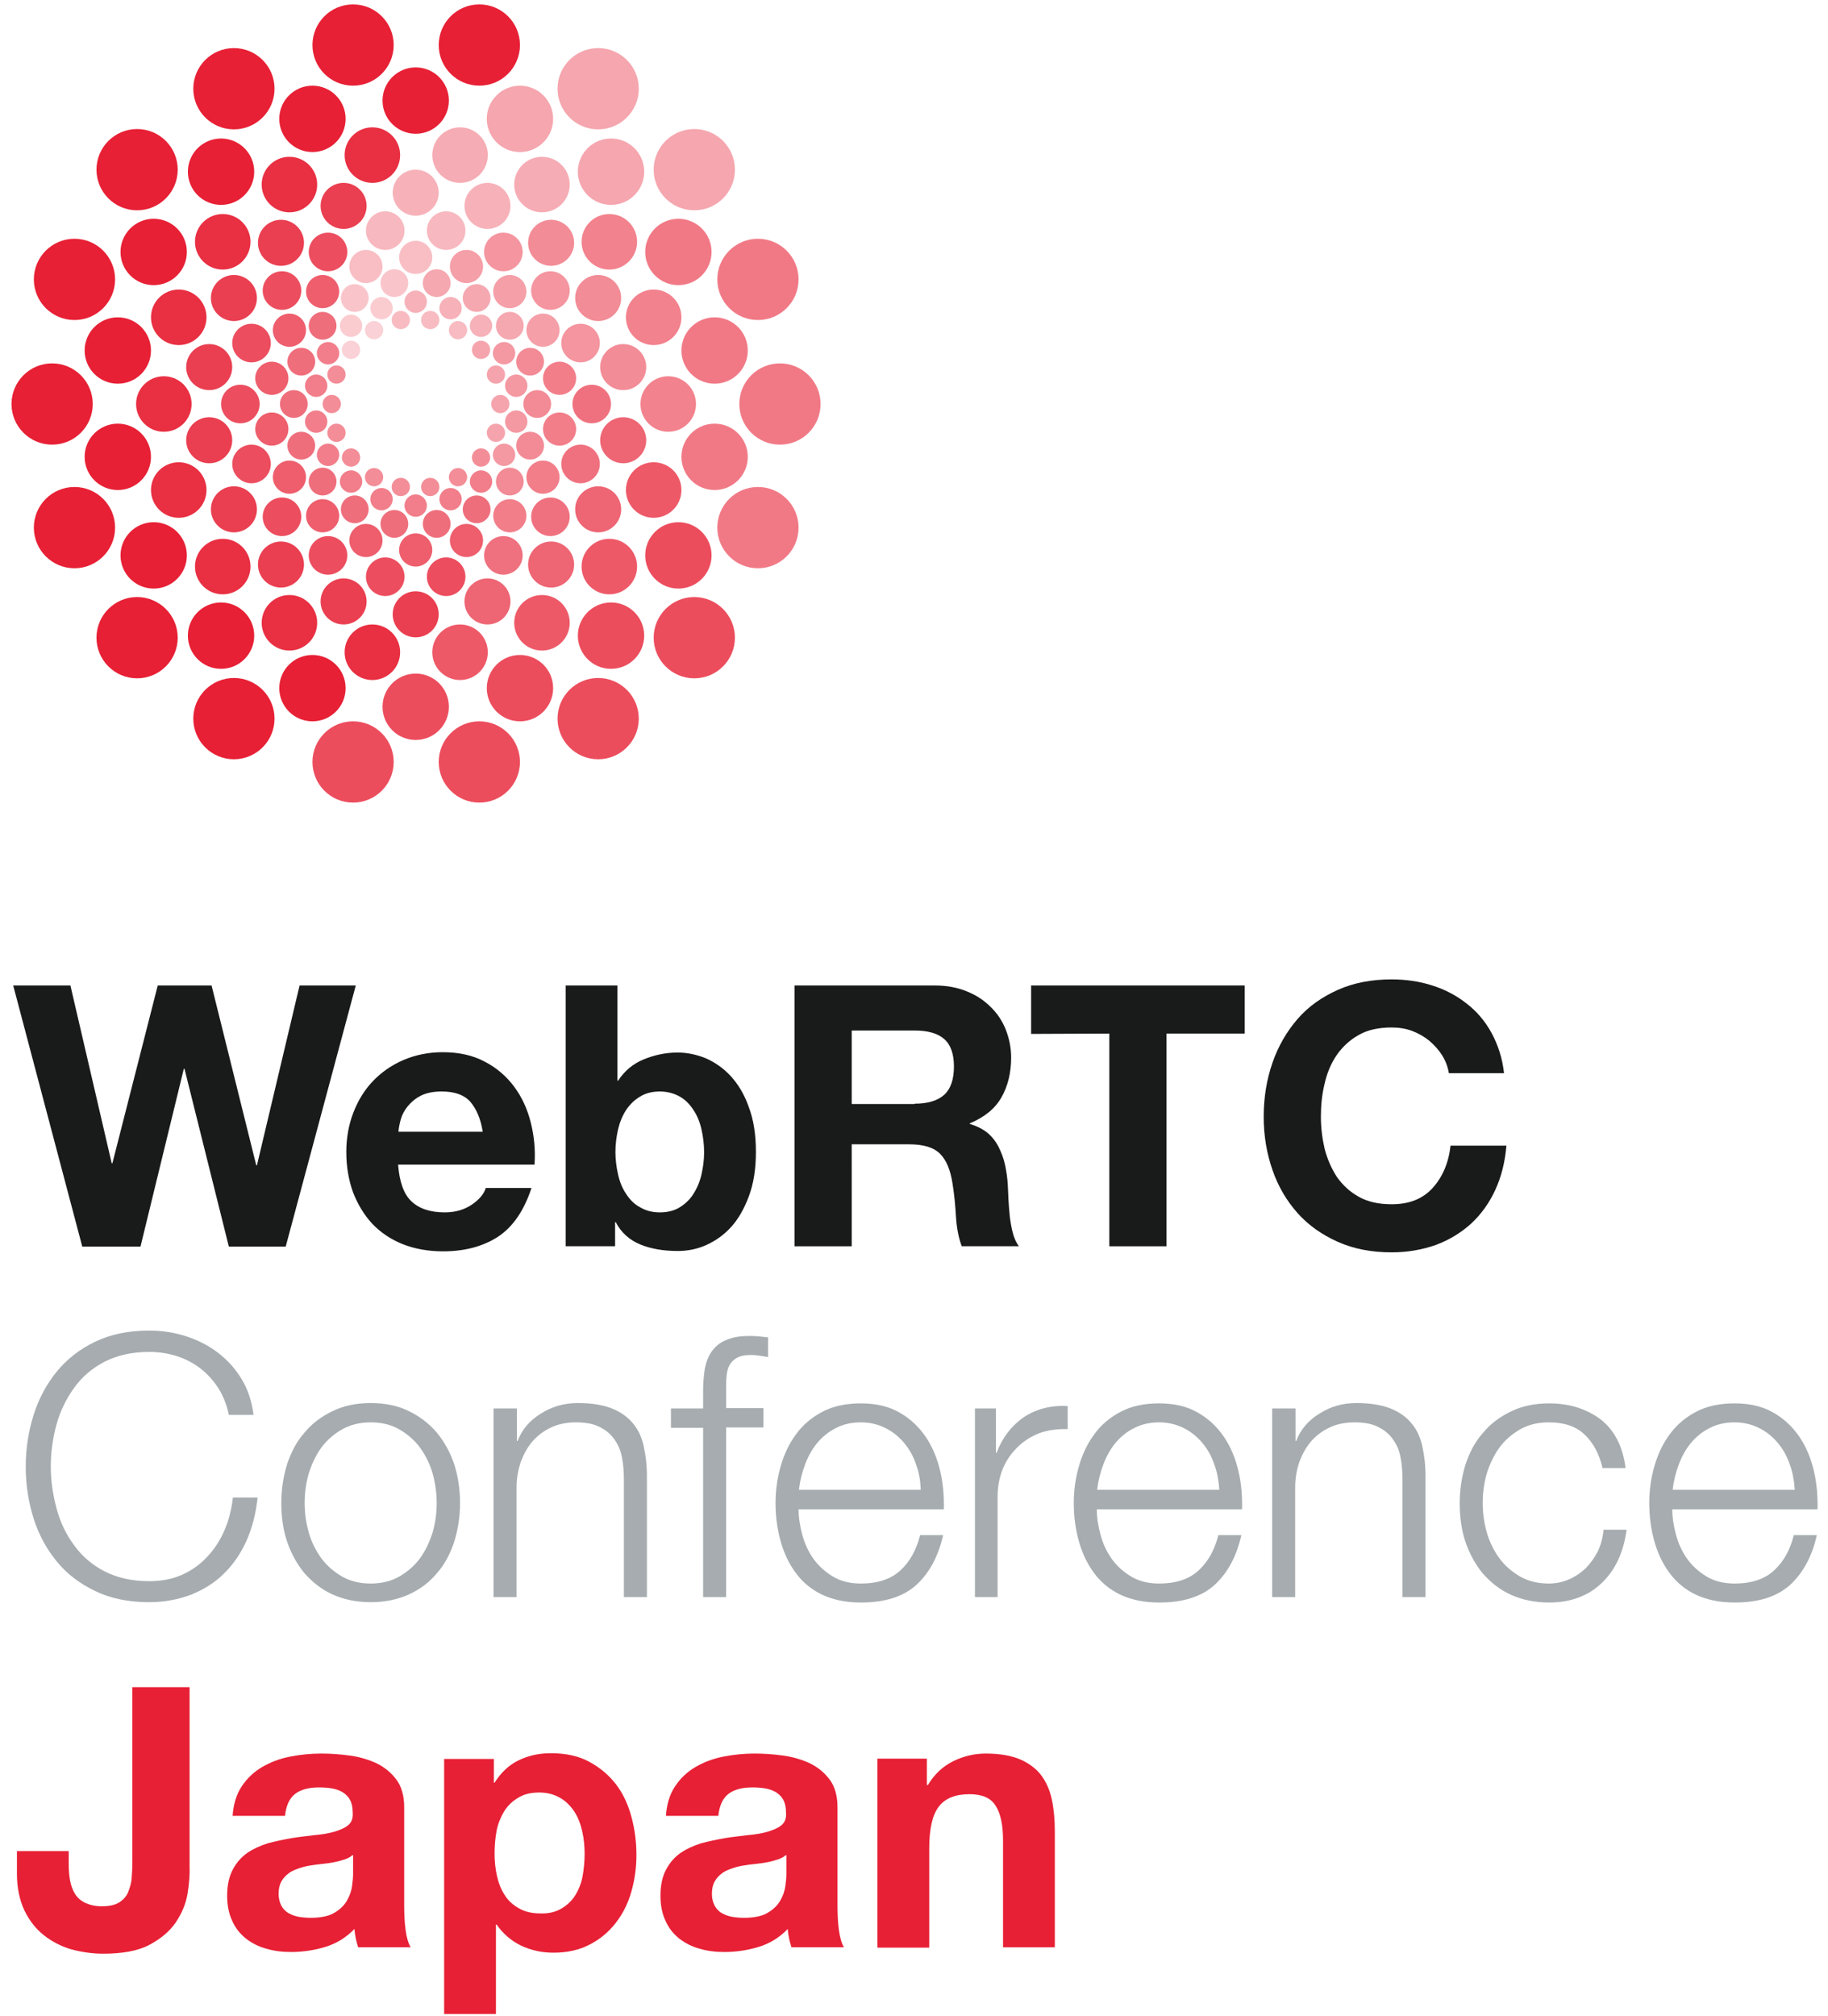 <?xml version="1.0" encoding="utf-8"?>
<!-- Generator: Adobe Illustrator 18.1.1, SVG Export Plug-In . SVG Version: 6.00 Build 0)  -->
<!DOCTYPE svg PUBLIC "-//W3C//DTD SVG 1.1//EN" "http://www.w3.org/Graphics/SVG/1.1/DTD/svg11.dtd">
<svg version="1.1" id="レイヤー_1" xmlns="http://www.w3.org/2000/svg" xmlns:xlink="http://www.w3.org/1999/xlink" x="0px"
	 y="0px" viewBox="152 0 540 595.3" style="enable-background:new 152 0 540 595.3;" xml:space="preserve">
<g>
	<g>
		<g style="opacity:0.51;">
			<circle style="fill:#E72035;" cx="251.4" cy="110.6" r="2.7"/>
			<circle style="fill:#E72035;" cx="250" cy="119.3" r="2.7"/>
			<circle style="fill:#E72035;" cx="251.4" cy="127.8" r="2.7"/>
			<circle style="fill:#E72035;" cx="255.7" cy="135.1" r="2.7"/>
			<circle style="fill:#E72035;" cx="262.5" cy="140.9" r="2.7"/>
			<circle style="fill:#E72035;" cx="270.4" cy="143.8" r="2.7"/>
			<circle style="fill:#E72035;" cx="279.1" cy="143.8" r="2.7"/>
			<circle style="fill:#E72035;" cx="287.3" cy="140.9" r="2.7"/>
			<circle style="fill:#E72035;" cx="294.1" cy="135.1" r="2.7"/>
		</g>
		<g style="opacity:0.58;">
			<circle style="fill:#E72035;" cx="248.9" cy="104.3" r="3.3"/>
			<circle style="fill:#E72035;" cx="245.4" cy="113.9" r="3.3"/>
			<circle style="fill:#E72035;" cx="245.4" cy="124.5" r="3.3"/>
			<circle style="fill:#E72035;" cx="248.9" cy="134.3" r="3.3"/>
			<circle style="fill:#E72035;" cx="255.7" cy="142.2" r="3.3"/>
			<circle style="fill:#E72035;" cx="264.7" cy="147.4" r="3.3"/>
			<circle style="fill:#E72035;" cx="274.8" cy="149.3" r="3.3"/>
			<circle style="fill:#E72035;" cx="285.1" cy="147.4" r="3.3"/>
			<circle style="fill:#E72035;" cx="294.1" cy="142.2" r="3.3"/>
		</g>
		<g style="opacity:0.65;">
			<circle style="fill:#E72035;" cx="247.3" cy="96.2" r="4.1"/>
			<circle style="fill:#E72035;" cx="241" cy="106.8" r="4.1"/>
			<circle style="fill:#E72035;" cx="238.8" cy="119.3" r="4.1"/>
			<circle style="fill:#E72035;" cx="241" cy="131.6" r="4.1"/>
			<circle style="fill:#E72035;" cx="247.3" cy="142.2" r="4.1"/>
			<circle style="fill:#E72035;" cx="256.8" cy="150.4" r="4.1"/>
			<circle style="fill:#E72035;" cx="268.5" cy="154.7" r="4.1"/>
			<circle style="fill:#E72035;" cx="281" cy="154.7" r="4.1"/>
			<circle style="fill:#E72035;" cx="292.8" cy="150.4" r="4.1"/>
		</g>
		<g style="opacity:0.72;">
			<circle style="fill:#E72035;" cx="247.3" cy="86.1" r="4.9"/>
			<circle style="fill:#E72035;" cx="237.5" cy="97.5" r="4.9"/>
			<circle style="fill:#E72035;" cx="232.3" cy="111.7" r="4.9"/>
			<circle style="fill:#E72035;" cx="232.3" cy="126.7" r="4.9"/>
			<circle style="fill:#E72035;" cx="237.5" cy="140.9" r="4.9"/>
			<circle style="fill:#E72035;" cx="247.3" cy="152.3" r="4.9"/>
			<circle style="fill:#E72035;" cx="260.1" cy="159.6" r="4.9"/>
			<circle style="fill:#E72035;" cx="274.8" cy="162.4" r="4.9"/>
			<circle style="fill:#E72035;" cx="289.8" cy="159.6" r="4.9"/>
		</g>
		<g style="opacity:0.79;">
			<circle style="fill:#E72035;" cx="248.9" cy="74.4" r="5.7"/>
			<circle style="fill:#E72035;" cx="235.3" cy="85.8" r="5.7"/>
			<circle style="fill:#E72035;" cx="226.3" cy="101.3" r="5.7"/>
			<circle style="fill:#E72035;" cx="223" cy="119.3" r="5.7"/>
			<circle style="fill:#E72035;" cx="226.3" cy="137" r="5.7"/>
			<circle style="fill:#E72035;" cx="235.3" cy="152.6" r="5.7"/>
			<circle style="fill:#E72035;" cx="248.9" cy="164" r="5.7"/>
			<circle style="fill:#E72035;" cx="265.8" cy="170.3" r="5.7"/>
			<circle style="fill:#E72035;" cx="283.8" cy="170.3" r="5.7"/>
		</g>
		<g style="opacity:0.86;">
			<circle style="fill:#E72035;" cx="253.5" cy="60.8" r="6.8"/>
			<circle style="fill:#E72035;" cx="235" cy="71.7" r="6.8"/>
			<circle style="fill:#E72035;" cx="221.1" cy="88" r="6.8"/>
			<circle style="fill:#E72035;" cx="213.8" cy="108.4" r="6.8"/>
			<circle style="fill:#E72035;" cx="213.8" cy="130" r="6.8"/>
			<circle style="fill:#E72035;" cx="221.1" cy="150.4" r="6.8"/>
			<circle style="fill:#E72035;" cx="235" cy="166.7" r="6.8"/>
			<circle style="fill:#E72035;" cx="253.5" cy="177.6" r="6.8"/>
			<circle style="fill:#E72035;" cx="274.8" cy="181.4" r="6.8"/>
		</g>
		<g style="opacity:0.93;">
			<circle style="fill:#E72035;" cx="262" cy="45.8" r="8.2"/>
			<circle style="fill:#E72035;" cx="237.5" cy="54.5" r="8.2"/>
			<circle style="fill:#E72035;" cx="217.8" cy="71.4" r="8.2"/>
			<circle style="fill:#E72035;" cx="204.8" cy="93.7" r="8.2"/>
			<circle style="fill:#E72035;" cx="200.4" cy="119.3" r="8.2"/>
			<circle style="fill:#E72035;" cx="204.8" cy="144.7" r="8.2"/>
			<circle style="fill:#E72035;" cx="217.8" cy="167.3" r="8.2"/>
			<circle style="fill:#E72035;" cx="237.5" cy="183.9" r="8.2"/>
			<circle style="fill:#E72035;" cx="262" cy="192.6" r="8.2"/>
		</g>
		<g>
			<circle style="fill:#E72035;" cx="244.3" cy="35.1" r="9.8"/>
			<circle style="fill:#E72035;" cx="217.3" cy="50.7" r="9.8"/>
			<circle style="fill:#E72035;" cx="197.4" cy="74.4" r="9.8"/>
			<circle style="fill:#E72035;" cx="186.8" cy="103.5" r="9.8"/>
			<circle style="fill:#E72035;" cx="186.8" cy="134.9" r="9.8"/>
			<circle style="fill:#E72035;" cx="197.4" cy="164" r="9.8"/>
			<circle style="fill:#E72035;" cx="217.3" cy="187.7" r="9.8"/>
			<circle style="fill:#E72035;" cx="244.3" cy="203.2" r="9.8"/>
			<circle style="fill:#E72035;" cx="274.8" cy="29.7" r="9.8"/>
		</g>
		<g>
			<circle style="fill:#E72035;" cx="256.3" cy="13.3" r="12"/>
			<circle style="fill:#E72035;" cx="221.1" cy="26.2" r="12"/>
			<circle style="fill:#E72035;" cx="192.5" cy="50.1" r="12"/>
			<circle style="fill:#E72035;" cx="174" cy="82.5" r="12"/>
			<circle style="fill:#E72035;" cx="167.4" cy="119.3" r="12"/>
			<circle style="fill:#E72035;" cx="174" cy="155.8" r="12"/>
			<circle style="fill:#E72035;" cx="192.5" cy="188.3" r="12"/>
			<circle style="fill:#E72035;" cx="221.1" cy="212.2" r="12"/>
			<circle style="fill:#E72035;" cx="293.6" cy="13.3" r="12"/>
		</g>
	</g>
	<g style="opacity:0.6;">
		<g style="opacity:0.51;">
			<circle style="fill:#E72035;" cx="270.4" cy="94.5" r="2.7"/>
			<circle style="fill:#E72035;" cx="287.3" cy="97.5" r="2.7"/>
			<circle style="fill:#E72035;" cx="279.1" cy="94.5" r="2.7"/>
		</g>
		<g style="opacity:0.58;">
			<circle style="fill:#E72035;" cx="294.1" cy="96.2" r="3.3"/>
			<circle style="fill:#E72035;" cx="285.1" cy="91" r="3.3"/>
			<circle style="fill:#E72035;" cx="274.8" cy="89.1" r="3.3"/>
		</g>
		<g style="opacity:0.65;">
			<circle style="fill:#E72035;" cx="302.6" cy="96.2" r="4.1"/>
			<circle style="fill:#E72035;" cx="292.8" cy="88" r="4.1"/>
			<circle style="fill:#E72035;" cx="281" cy="83.6" r="4.1"/>
		</g>
		<g style="opacity:0.72;">
			<circle style="fill:#E72035;" cx="312.4" cy="97.5" r="4.9"/>
			<circle style="fill:#E72035;" cx="302.6" cy="86.1" r="4.9"/>
			<circle style="fill:#E72035;" cx="289.8" cy="78.7" r="4.9"/>
		</g>
		<g style="opacity:0.79;">
			<circle style="fill:#E72035;" cx="323.5" cy="101.3" r="5.7"/>
			<circle style="fill:#E72035;" cx="314.6" cy="85.8" r="5.7"/>
			<circle style="fill:#E72035;" cx="300.7" cy="74.4" r="5.7"/>
		</g>
		<g style="opacity:0.86;">
			<circle style="fill:#E72035;" cx="336.1" cy="108.4" r="6.8"/>
			<circle style="fill:#E72035;" cx="328.7" cy="88" r="6.8"/>
			<circle style="fill:#E72035;" cx="314.8" cy="71.7" r="6.8"/>
		</g>
		<g style="opacity:0.93;">
			<circle style="fill:#E72035;" cx="349.4" cy="119.3" r="8.2"/>
			<circle style="fill:#E72035;" cx="345.1" cy="93.7" r="8.2"/>
			<circle style="fill:#E72035;" cx="332" cy="71.4" r="8.2"/>
		</g>
		<g>
			<circle style="fill:#E72035;" cx="363.1" cy="134.9" r="9.8"/>
			<circle style="fill:#E72035;" cx="363.1" cy="103.5" r="9.8"/>
			<circle style="fill:#E72035;" cx="352.4" cy="74.4" r="9.8"/>
		</g>
		<g>
			<circle style="fill:#E72035;" cx="375.9" cy="155.8" r="12"/>
			<circle style="fill:#E72035;" cx="382.4" cy="119.3" r="12"/>
			<circle style="fill:#E72035;" cx="375.9" cy="82.5" r="12"/>
		</g>
	</g>
	<g style="opacity:0.4;">
		<g style="opacity:0.51;">
			<circle style="fill:#E72035;" cx="262.5" cy="97.5" r="2.7"/>
			<circle style="fill:#E72035;" cx="255.7" cy="103.3" r="2.7"/>
		</g>
		<g style="opacity:0.58;">
			<circle style="fill:#E72035;" cx="264.7" cy="91" r="3.3"/>
			<circle style="fill:#E72035;" cx="255.7" cy="96.2" r="3.3"/>
		</g>
		<g style="opacity:0.65;">
			<circle style="fill:#E72035;" cx="268.5" cy="83.6" r="4.1"/>
			<circle style="fill:#E72035;" cx="256.8" cy="88" r="4.1"/>
		</g>
		<g style="opacity:0.72;">
			<circle style="fill:#E72035;" cx="260.1" cy="78.7" r="4.9"/>
			<circle style="fill:#E72035;" cx="274.8" cy="76" r="4.9"/>
		</g>
		<g style="opacity:0.79;">
			<circle style="fill:#E72035;" cx="265.8" cy="68.1" r="5.7"/>
			<circle style="fill:#E72035;" cx="283.8" cy="68.1" r="5.7"/>
		</g>
		<g style="opacity:0.86;">
			<circle style="fill:#E72035;" cx="296" cy="60.8" r="6.8"/>
			<circle style="fill:#E72035;" cx="274.8" cy="56.9" r="6.8"/>
		</g>
		<g style="opacity:0.93;">
			<circle style="fill:#E72035;" cx="312.1" cy="54.5" r="8.2"/>
			<circle style="fill:#E72035;" cx="287.9" cy="45.8" r="8.2"/>
		</g>
		<g>
			<circle style="fill:#E72035;" cx="332.5" cy="50.7" r="9.8"/>
			<circle style="fill:#E72035;" cx="305.6" cy="35.1" r="9.8"/>
		</g>
		<g>
			<circle style="fill:#E72035;" cx="357.1" cy="50.1" r="12"/>
			<circle style="fill:#E72035;" cx="328.7" cy="26.2" r="12"/>
		</g>
	</g>
	<g style="opacity:0.8;">
		<g style="opacity:0.51;">
			<circle style="fill:#E72035;" cx="298.5" cy="127.8" r="2.7"/>
			<circle style="fill:#E72035;" cx="299.8" cy="119.3" r="2.7"/>
			<circle style="fill:#E72035;" cx="298.5" cy="110.6" r="2.7"/>
			<circle style="fill:#E72035;" cx="294.1" cy="103.3" r="2.7"/>
		</g>
		<g style="opacity:0.58;">
			<circle style="fill:#E72035;" cx="300.9" cy="134.3" r="3.3"/>
			<circle style="fill:#E72035;" cx="304.5" cy="124.5" r="3.3"/>
			<circle style="fill:#E72035;" cx="304.5" cy="113.9" r="3.3"/>
			<circle style="fill:#E72035;" cx="300.9" cy="104.3" r="3.3"/>
		</g>
		<g style="opacity:0.65;">
			<circle style="fill:#E72035;" cx="302.6" cy="142.2" r="4.1"/>
			<circle style="fill:#E72035;" cx="308.6" cy="131.6" r="4.1"/>
			<circle style="fill:#E72035;" cx="310.7" cy="119.3" r="4.1"/>
			<circle style="fill:#E72035;" cx="308.6" cy="106.8" r="4.1"/>
		</g>
		<g style="opacity:0.72;">
			<circle style="fill:#E72035;" cx="302.6" cy="152.3" r="4.9"/>
			<circle style="fill:#E72035;" cx="312.4" cy="140.9" r="4.9"/>
			<circle style="fill:#E72035;" cx="317.3" cy="126.7" r="4.9"/>
			<circle style="fill:#E72035;" cx="317.3" cy="111.7" r="4.9"/>
		</g>
		<g style="opacity:0.79;">
			<circle style="fill:#E72035;" cx="300.7" cy="164" r="5.7"/>
			<circle style="fill:#E72035;" cx="314.6" cy="152.6" r="5.7"/>
			<circle style="fill:#E72035;" cx="323.5" cy="137" r="5.7"/>
			<circle style="fill:#E72035;" cx="326.8" cy="119.3" r="5.7"/>
		</g>
		<g style="opacity:0.86;">
			<circle style="fill:#E72035;" cx="296" cy="177.6" r="6.8"/>
			<circle style="fill:#E72035;" cx="314.8" cy="166.7" r="6.8"/>
			<circle style="fill:#E72035;" cx="328.7" cy="150.4" r="6.8"/>
			<circle style="fill:#E72035;" cx="336.1" cy="130" r="6.8"/>
		</g>
		<g style="opacity:0.93;">
			<circle style="fill:#E72035;" cx="287.9" cy="192.6" r="8.2"/>
			<circle style="fill:#E72035;" cx="312.1" cy="183.9" r="8.2"/>
			<circle style="fill:#E72035;" cx="332" cy="167.3" r="8.2"/>
			<circle style="fill:#E72035;" cx="345.1" cy="144.7" r="8.2"/>
		</g>
		<g>
			<circle style="fill:#E72035;" cx="274.8" cy="208.7" r="9.8"/>
			<circle style="fill:#E72035;" cx="305.6" cy="203.2" r="9.8"/>
			<circle style="fill:#E72035;" cx="332.5" cy="187.7" r="9.8"/>
			<circle style="fill:#E72035;" cx="352.4" cy="164" r="9.8"/>
		</g>
		<g>
			<circle style="fill:#E72035;" cx="256.3" cy="225" r="12"/>
			<circle style="fill:#E72035;" cx="293.6" cy="225" r="12"/>
			<circle style="fill:#E72035;" cx="328.7" cy="212.2" r="12"/>
			<circle style="fill:#E72035;" cx="357.1" cy="188.3" r="12"/>
		</g>
	</g>
</g>
<g style="enable-background:new    ;">
	<path style="fill:#191A1A;" d="M219.6,368.1l-13.1-52.5h-0.2l-12.8,52.5h-17.2L155.9,291h16.9l12.2,52.5h0.2l13.4-52.5h15.9
		l13.2,53.1h0.2l12.6-53.1h16.6l-20.7,77.1H219.6z"/>
	<path style="fill:#191A1A;" d="M273.5,354.7c2.3,2.2,5.6,3.3,9.9,3.3c3.1,0,5.8-0.8,8-2.3c2.2-1.5,3.6-3.2,4.1-4.9H309
		c-2.2,6.7-5.5,11.5-9.9,14.4c-4.5,2.9-9.9,4.3-16.2,4.3c-4.4,0-8.3-0.7-11.9-2.1c-3.5-1.4-6.5-3.4-9-6c-2.4-2.6-4.3-5.7-5.7-9.3
		c-1.3-3.6-2-7.6-2-11.9c0-4.2,0.7-8.1,2.1-11.7c1.4-3.6,3.3-6.7,5.8-9.3c2.5-2.6,5.5-4.7,9-6.2c3.5-1.5,7.4-2.3,11.6-2.3
		c4.7,0,8.9,0.9,12.4,2.8c3.5,1.8,6.4,4.3,8.7,7.4c2.3,3.1,3.9,6.6,4.9,10.6c1,4,1.4,8.1,1.1,12.4h-40.3
		C270,348.9,271.2,352.5,273.5,354.7z M290.9,325.3c-1.8-2-4.6-3-8.4-3c-2.4,0-4.5,0.4-6.1,1.2c-1.6,0.8-2.9,1.9-3.9,3.1
		c-1,1.2-1.7,2.5-2.1,3.9c-0.4,1.4-0.6,2.6-0.7,3.7h24.9C294,330.3,292.7,327.4,290.9,325.3z"/>
	<path style="fill:#191A1A;" d="M334.4,291v28.1h0.2c1.9-2.9,4.4-5,7.6-6.3c3.2-1.3,6.5-2,10-2c2.8,0,5.6,0.6,8.3,1.7
		c2.7,1.2,5.2,2.9,7.4,5.3c2.2,2.4,4,5.4,5.3,9.1c1.4,3.7,2.1,8.1,2.1,13.2c0,5.1-0.7,9.5-2.1,13.2c-1.4,3.7-3.1,6.7-5.3,9.1
		c-2.2,2.4-4.7,4.1-7.4,5.3c-2.7,1.2-5.5,1.7-8.3,1.7c-4.1,0-7.8-0.6-11-1.9c-3.2-1.3-5.7-3.5-7.3-6.6h-0.2v7.1h-14.6v-77H334.4z
		 M359.2,333.4c-0.5-2.2-1.3-4.1-2.4-5.7c-1.1-1.7-2.4-3-4-3.9s-3.6-1.5-5.9-1.5c-2.2,0-4.2,0.5-5.8,1.5c-1.7,1-3,2.3-4.1,3.9
		c-1.1,1.7-1.9,3.6-2.4,5.7c-0.5,2.2-0.8,4.4-0.8,6.8c0,2.3,0.3,4.5,0.8,6.7c0.5,2.2,1.3,4.1,2.4,5.7c1.1,1.7,2.4,3,4.1,3.9
		c1.7,1,3.6,1.5,5.8,1.5c2.3,0,4.3-0.5,5.9-1.5s3-2.3,4-3.9c1.1-1.7,1.9-3.6,2.4-5.7c0.5-2.2,0.8-4.4,0.8-6.7
		S359.7,335.6,359.2,333.4z"/>
	<path style="fill:#191A1A;" d="M428.2,291c3.5,0,6.6,0.6,9.3,1.7c2.8,1.1,5.1,2.6,7.1,4.6c2,1.9,3.5,4.2,4.5,6.7
		c1,2.6,1.6,5.3,1.6,8.3c0,4.5-1,8.5-2.9,11.8c-1.9,3.3-5,5.8-9.3,7.6v0.2c2.1,0.6,3.8,1.5,5.2,2.6c1.4,1.2,2.5,2.6,3.3,4.2
		c0.8,1.6,1.5,3.4,1.9,5.3c0.4,1.9,0.7,3.9,0.8,5.8c0.1,1.2,0.1,2.7,0.2,4.3c0.1,1.7,0.2,3.3,0.4,5.1c0.2,1.7,0.5,3.4,0.9,4.9
		c0.4,1.5,1,2.9,1.8,3.9h-16.9c-0.9-2.4-1.5-5.4-1.7-8.7c-0.2-3.4-0.5-6.6-1-9.7c-0.6-4-1.8-7-3.7-8.9c-1.9-1.9-4.9-2.8-9.2-2.8
		h-16.9V368h-16.9v-77H428.2z M422.2,325.9c3.9,0,6.8-0.9,8.7-2.6c1.9-1.7,2.9-4.5,2.9-8.4c0-3.7-1-6.5-2.9-8.1
		c-1.9-1.7-4.9-2.5-8.7-2.5h-18.6V326h18.6V325.9z"/>
	<path style="fill:#191A1A;" d="M456.6,305.3V291h63.1v14.2h-23.1V368h-16.9v-62.8L456.6,305.3L456.6,305.3z"/>
	<path style="fill:#191A1A;" d="M578,311.6c-1-1.6-2.3-3-3.8-4.3c-1.5-1.2-3.2-2.2-5.1-2.9c-1.9-0.7-3.9-1-6-1
		c-3.8,0-7.1,0.7-9.7,2.2c-2.7,1.5-4.8,3.5-6.5,5.9c-1.7,2.5-2.9,5.3-3.6,8.5c-0.8,3.2-1.1,6.4-1.1,9.8c0,3.2,0.4,6.4,1.1,9.4
		c0.8,3.1,2,5.8,3.6,8.3c1.7,2.4,3.8,4.4,6.5,5.9c2.7,1.5,5.9,2.2,9.7,2.2c5.2,0,9.2-1.6,12.1-4.8c2.9-3.2,4.7-7.3,5.3-12.5H597
		c-0.4,4.8-1.5,9.2-3.3,13.1c-1.8,3.9-4.2,7.2-7.1,9.9c-3,2.7-6.4,4.8-10.4,6.3c-4,1.4-8.3,2.2-13.1,2.2c-5.9,0-11.2-1-15.9-3.1
		c-4.7-2.1-8.7-4.9-11.9-8.5s-5.7-7.8-7.4-12.7s-2.6-10.1-2.6-15.7c0-5.8,0.9-11.1,2.6-16c1.7-4.9,4.2-9.2,7.4-12.9
		s7.2-6.5,11.9-8.6c4.7-2.1,10-3.1,15.9-3.1c4.2,0,8.3,0.6,12,1.8c3.8,1.2,7.2,3,10.1,5.3c3,2.3,5.5,5.2,7.4,8.7s3.2,7.4,3.7,11.9
		H580C579.7,315,579,313.2,578,311.6z"/>
</g>
<g style="enable-background:new    ;">
	<path style="fill:#A6ACAF;" d="M216.5,409.9c-1.5-2.3-3.3-4.3-5.4-5.9c-2.1-1.6-4.5-2.8-7-3.6c-2.6-0.8-5.2-1.2-8-1.2
		c-5.1,0-9.5,1-13.2,2.9c-3.7,1.9-6.7,4.5-9,7.7c-2.3,3.2-4.1,6.8-5.2,10.8c-1.1,4-1.7,8.2-1.7,12.4s0.6,8.3,1.7,12.4
		c1.1,4.1,2.8,7.7,5.2,10.9c2.3,3.2,5.3,5.8,9,7.7c3.7,1.9,8.1,2.9,13.2,2.9c3.6,0,6.8-0.6,9.7-1.9c2.9-1.3,5.4-3.1,7.4-5.3
		c2.1-2.2,3.8-4.8,5.1-7.8s2.1-6.2,2.5-9.7h7.3c-0.5,4.7-1.6,9-3.3,12.8c-1.7,3.8-4,7.1-6.7,9.7c-2.7,2.7-6,4.7-9.7,6.2
		c-3.7,1.4-7.8,2.2-12.4,2.2c-6,0-11.4-1.1-15.9-3.3c-4.6-2.2-8.4-5.1-11.4-8.8c-3-3.7-5.3-7.9-6.8-12.7c-1.5-4.8-2.3-9.9-2.3-15.2
		s0.8-10.4,2.3-15.2c1.5-4.8,3.8-9.1,6.8-12.8c3-3.7,6.8-6.7,11.4-8.9c4.6-2.2,9.9-3.3,15.9-3.3c3.7,0,7.2,0.5,10.7,1.6
		c3.5,1.1,6.7,2.7,9.5,4.8c2.8,2.1,5.2,4.7,7.1,7.8c1.9,3.1,3.1,6.7,3.6,10.7h-7.3C219,414.9,218,412.3,216.5,409.9z"/>
	<path style="fill:#A6ACAF;" d="M272.8,416.7c3.3,1.6,6,3.7,8.3,6.4c2.2,2.7,3.9,5.8,5.1,9.3c1.1,3.6,1.7,7.4,1.7,11.4
		s-0.6,7.8-1.7,11.4c-1.2,3.6-2.8,6.7-5.1,9.3c-2.2,2.7-5,4.8-8.3,6.3c-3.3,1.5-7,2.3-11.3,2.3c-4.2,0-8-0.8-11.3-2.3
		c-3.3-1.5-6-3.7-8.3-6.3c-2.2-2.7-3.9-5.8-5.1-9.3c-1.2-3.6-1.7-7.4-1.7-11.4s0.6-7.8,1.7-11.4c1.2-3.6,2.8-6.7,5.1-9.3
		c2.2-2.7,5-4.8,8.3-6.4c3.3-1.6,7-2.4,11.3-2.4C265.8,414.3,269.6,415.1,272.8,416.7z M253,422.1c-2.4,1.4-4.5,3.2-6.1,5.4
		c-1.6,2.2-2.8,4.8-3.7,7.6c-0.8,2.8-1.2,5.7-1.2,8.7s0.4,5.8,1.2,8.7c0.8,2.8,2.1,5.4,3.7,7.6s3.7,4,6.1,5.4
		c2.4,1.4,5.3,2.1,8.5,2.1c3.2,0,6.1-0.7,8.5-2.1c2.4-1.4,4.5-3.2,6.1-5.4c1.6-2.2,2.8-4.8,3.7-7.6c0.8-2.8,1.2-5.7,1.2-8.7
		c0-2.9-0.4-5.8-1.2-8.7c-0.8-2.8-2.1-5.4-3.7-7.6c-1.6-2.2-3.7-4-6.1-5.4c-2.4-1.4-5.3-2.1-8.5-2.1
		C258.3,420,255.5,420.7,253,422.1z"/>
	<path style="fill:#A6ACAF;" d="M304.7,415.9v9.6h0.2c1.3-3.4,3.6-6.1,6.9-8.1c3.3-2.1,6.9-3.1,10.9-3.1c3.9,0,7.1,0.5,9.8,1.5
		c2.6,1,4.7,2.4,6.3,4.3c1.6,1.8,2.7,4.1,3.3,6.7c0.6,2.7,1,5.6,1,9v35.8h-6.8v-34.8c0-2.4-0.2-4.6-0.6-6.6
		c-0.4-2.1-1.2-3.8-2.3-5.3c-1.1-1.5-2.5-2.7-4.4-3.6c-1.8-0.9-4.1-1.3-6.9-1.3c-2.7,0-5.2,0.5-7.3,1.5s-3.9,2.3-5.4,4
		c-1.5,1.7-2.6,3.7-3.5,6c-0.8,2.3-1.3,4.9-1.3,7.6v32.5h-6.8v-55.7H304.7z"/>
	<path style="fill:#A6ACAF;" d="M366.5,421.6v50h-6.8v-50h-9.5v-5.7h9.5v-5.1c0-2.4,0.2-4.6,0.5-6.6c0.4-2,1-3.7,2.1-5.2
		c1-1.4,2.4-2.6,4.2-3.3c1.8-0.8,4-1.2,6.7-1.2c1,0,1.9,0,2.8,0.1s1.8,0.2,2.9,0.3v5.8c-0.9-0.1-1.8-0.3-2.6-0.4
		c-0.8-0.1-1.6-0.2-2.4-0.2c-1.9,0-3.3,0.3-4.3,0.9s-1.7,1.3-2.2,2.3c-0.5,1-0.7,2.1-0.8,3.4c-0.1,1.3-0.1,2.7-0.1,4.2v4.9h11v5.7
		h-11V421.6z"/>
	<path style="fill:#A6ACAF;" d="M389,453.2c0.7,2.6,1.8,5,3.3,7.1c1.5,2.1,3.4,3.8,5.7,5.2s5.1,2.1,8.3,2.1c5,0,8.9-1.3,11.7-3.9
		c2.8-2.6,4.7-6,5.8-10.4h6.8c-1.4,6.3-4.1,11.2-7.9,14.7c-3.9,3.5-9.3,5.2-16.4,5.2c-4.4,0-8.2-0.8-11.4-2.3
		c-3.2-1.5-5.8-3.7-7.8-6.4c-2-2.7-3.5-5.8-4.5-9.4c-1-3.6-1.5-7.3-1.5-11.3c0-3.7,0.5-7.3,1.5-10.8s2.5-6.7,4.5-9.4
		c2-2.8,4.6-5,7.8-6.7c3.2-1.7,7-2.5,11.4-2.5c4.5,0,8.3,0.9,11.4,2.7c3.2,1.8,5.7,4.2,7.7,7.1c2,2.9,3.4,6.3,4.3,10
		c0.9,3.8,1.2,7.6,1.1,11.5h-42.9C387.9,448.1,388.3,450.6,389,453.2z M422.6,432.4c-0.8-2.4-2-4.5-3.5-6.3s-3.3-3.3-5.5-4.4
		s-4.6-1.7-7.3-1.7c-2.8,0-5.3,0.6-7.4,1.7c-2.2,1.1-4,2.6-5.5,4.4c-1.5,1.8-2.7,4-3.6,6.4c-0.9,2.4-1.5,4.9-1.8,7.4h36
		C423.9,437.3,423.5,434.8,422.6,432.4z"/>
	<path style="fill:#A6ACAF;" d="M446.2,415.9V429h0.2c1.7-4.5,4.4-8,8-10.5c3.6-2.4,8-3.6,13-3.3v6.8c-3.1-0.1-5.9,0.3-8.4,1.2
		c-2.5,1-4.7,2.4-6.5,4.2c-1.8,1.8-3.3,3.9-4.3,6.4s-1.5,5.2-1.5,8.1v29.7H440v-55.7L446.2,415.9L446.2,415.9z"/>
	<path style="fill:#A6ACAF;" d="M477.1,453.2c0.7,2.6,1.8,5,3.3,7.1c1.5,2.1,3.4,3.8,5.7,5.2s5.1,2.1,8.3,2.1c5,0,8.9-1.3,11.7-3.9
		s4.7-6,5.8-10.4h6.8c-1.4,6.3-4.1,11.2-7.9,14.7c-3.9,3.5-9.3,5.2-16.4,5.2c-4.4,0-8.2-0.8-11.4-2.3c-3.2-1.5-5.8-3.7-7.8-6.4
		c-2-2.7-3.5-5.8-4.5-9.4c-1-3.6-1.5-7.3-1.5-11.3c0-3.7,0.5-7.3,1.5-10.8s2.5-6.7,4.5-9.4c2-2.8,4.6-5,7.8-6.7
		c3.2-1.7,7-2.5,11.4-2.5c4.5,0,8.3,0.9,11.4,2.7c3.2,1.8,5.7,4.2,7.7,7.1c2,2.9,3.4,6.3,4.3,10c0.9,3.8,1.2,7.6,1.1,11.5H476
		C476,448.1,476.4,450.6,477.1,453.2z M510.7,432.4c-0.8-2.4-2-4.5-3.5-6.3c-1.5-1.8-3.3-3.3-5.5-4.4c-2.2-1.1-4.6-1.7-7.3-1.7
		c-2.8,0-5.3,0.6-7.4,1.7c-2.2,1.1-4,2.6-5.5,4.4c-1.5,1.8-2.7,4-3.6,6.4c-0.9,2.4-1.5,4.9-1.8,7.4h36.1
		C512,437.3,511.6,434.8,510.7,432.4z"/>
	<path style="fill:#A6ACAF;" d="M534.7,415.9v9.6h0.2c1.3-3.4,3.6-6.1,6.9-8.1c3.3-2.1,6.9-3.1,10.9-3.1c3.9,0,7.1,0.5,9.8,1.5
		c2.6,1,4.7,2.4,6.3,4.3c1.6,1.8,2.7,4.1,3.3,6.7c0.6,2.7,1,5.6,1,9v35.8h-6.8v-34.8c0-2.4-0.2-4.6-0.6-6.6
		c-0.4-2.1-1.2-3.8-2.3-5.3c-1.1-1.5-2.5-2.7-4.4-3.6c-1.8-0.9-4.1-1.3-6.9-1.3c-2.7,0-5.2,0.5-7.3,1.5s-3.9,2.3-5.4,4
		s-2.6,3.7-3.5,6c-0.8,2.3-1.3,4.9-1.3,7.6v32.5h-6.8v-55.7H534.7z"/>
	<path style="fill:#A6ACAF;" d="M620.1,423.6c-2.5-2.4-6-3.6-10.6-3.6c-3.2,0-6.1,0.7-8.5,2.1c-2.4,1.4-4.5,3.2-6.1,5.4
		c-1.6,2.2-2.8,4.8-3.7,7.6c-0.8,2.8-1.2,5.7-1.2,8.7s0.4,5.8,1.2,8.7c0.8,2.8,2.1,5.4,3.7,7.6c1.6,2.2,3.7,4,6.1,5.4
		c2.4,1.4,5.3,2.1,8.5,2.1c2.1,0,4.1-0.4,5.9-1.2c1.9-0.8,3.5-1.9,5-3.3c1.4-1.4,2.6-3.1,3.6-5c0.9-1.9,1.5-4.1,1.7-6.4h6.8
		c-0.9,6.8-3.4,12-7.4,15.8s-9.2,5.7-15.5,5.7c-4.2,0-8-0.8-11.3-2.3c-3.3-1.5-6-3.7-8.3-6.3c-2.2-2.7-3.9-5.8-5.1-9.3
		c-1.2-3.6-1.7-7.4-1.7-11.4c0-4,0.6-7.8,1.7-11.4c1.2-3.6,2.8-6.7,5.1-9.3c2.2-2.7,5-4.8,8.3-6.4c3.3-1.6,7-2.4,11.3-2.4
		c6,0,11,1.6,15.2,4.7c4.1,3.2,6.6,8,7.4,14.4h-6.8C624.4,429.2,622.6,426,620.1,423.6z"/>
	<path style="fill:#A6ACAF;" d="M647.1,453.2c0.7,2.6,1.8,5,3.3,7.1c1.5,2.1,3.4,3.8,5.7,5.2s5.1,2.1,8.3,2.1c5,0,8.9-1.3,11.7-3.9
		c2.8-2.6,4.7-6,5.8-10.4h6.8c-1.4,6.3-4.1,11.2-7.9,14.7c-3.9,3.5-9.3,5.2-16.4,5.2c-4.4,0-8.2-0.8-11.4-2.3
		c-3.2-1.5-5.8-3.7-7.8-6.4c-2-2.7-3.5-5.8-4.5-9.4c-1-3.6-1.5-7.3-1.5-11.3c0-3.7,0.5-7.3,1.5-10.8c1-3.5,2.5-6.7,4.5-9.4
		c2-2.8,4.6-5,7.8-6.7c3.2-1.7,7-2.5,11.4-2.5c4.5,0,8.3,0.9,11.4,2.7c3.2,1.8,5.7,4.2,7.7,7.1c2,2.9,3.4,6.3,4.3,10
		c0.9,3.8,1.2,7.6,1.1,11.5H646C646,448.1,646.4,450.6,647.1,453.2z M680.7,432.4c-0.8-2.4-2-4.5-3.5-6.3c-1.5-1.8-3.3-3.3-5.5-4.4
		c-2.2-1.1-4.6-1.7-7.3-1.7c-2.8,0-5.3,0.6-7.4,1.7c-2.2,1.1-4,2.6-5.5,4.4c-1.5,1.8-2.7,4-3.6,6.4c-0.9,2.4-1.5,4.9-1.8,7.4h36.1
		C682,437.3,681.6,434.8,680.7,432.4z"/>
</g>
<g style="enable-background:new    ;">
	<path style="fill:#E72035;" d="M207.4,559.2c-0.5,3-1.7,5.8-3.5,8.5c-1.8,2.6-4.4,4.8-7.8,6.6c-3.4,1.8-8,2.6-13.7,2.6
		c-3.2,0-6.4-0.5-9.4-1.3c-3-0.9-5.7-2.3-8.1-4.2c-2.4-1.9-4.3-4.4-5.7-7.3c-1.4-3-2.2-6.6-2.2-10.8v-6.7h15.3v3.5
		c0,1.9,0.1,3.6,0.4,5.2c0.3,1.6,0.8,2.9,1.5,4c0.7,1.1,1.7,2,3,2.6s2.9,1,4.9,1c2.2,0,4-0.4,5.2-1.2c1.2-0.8,2.1-1.8,2.6-3.1
		s0.9-2.6,1-4.1s0.2-2.9,0.2-4.3v-52H208V551C208.1,553.4,207.9,556.2,207.4,559.2z"/>
	<path style="fill:#E72035;" d="M220.7,536.5c0.2-3.6,1.1-6.6,2.7-9s3.6-4.3,6-5.7c2.4-1.4,5.2-2.5,8.3-3.1s6.1-0.9,9.2-0.9
		c2.8,0,5.6,0.2,8.5,0.6c2.9,0.4,5.5,1.2,7.9,2.3c2.4,1.2,4.3,2.8,5.8,4.8c1.5,2,2.3,4.8,2.3,8.1v29c0,2.5,0.1,4.9,0.4,7.2
		c0.3,2.3,0.8,4,1.5,5.2h-15.5c-0.3-0.9-0.5-1.7-0.7-2.6s-0.3-1.8-0.4-2.8c-2.4,2.5-5.3,4.3-8.6,5.3c-3.3,1-6.7,1.5-10.1,1.5
		c-2.7,0-5.1-0.3-7.4-1c-2.3-0.6-4.3-1.7-6-3c-1.7-1.4-3.1-3.1-4-5.2c-1-2.1-1.5-4.6-1.5-7.4c0-3.2,0.6-5.8,1.7-7.8
		c1.1-2.1,2.6-3.7,4.3-4.9c1.8-1.2,3.8-2.1,6-2.8c2.3-0.6,4.6-1.1,6.9-1.5c2.3-0.4,4.6-0.6,6.8-0.9c2.2-0.2,4.2-0.5,5.9-1
		c1.7-0.5,3.1-1.1,4.1-1.9c1-0.8,1.5-2,1.4-3.6c0-1.7-0.3-3-0.8-3.9c-0.5-1-1.3-1.7-2.2-2.3c-0.9-0.5-1.9-0.9-3.1-1.1
		c-1.2-0.2-2.5-0.3-3.8-0.3c-3,0-5.4,0.6-7.1,1.9c-1.7,1.3-2.7,3.5-3,6.5h-15.5V536.5z M256.1,547.8c-0.6,0.6-1.5,1-2.4,1.3
		c-1,0.3-2,0.6-3.1,0.8c-1.1,0.2-2.3,0.4-3.5,0.5c-1.2,0.1-2.4,0.3-3.7,0.5c-1.2,0.2-2.3,0.5-3.4,0.9c-1.1,0.4-2.1,0.8-2.9,1.5
		c-0.8,0.6-1.5,1.4-2,2.3s-0.8,2.1-0.8,3.6c0,1.4,0.3,2.5,0.8,3.5c0.5,0.9,1.2,1.7,2.1,2.2c0.9,0.5,1.9,0.9,3,1.1
		c1.2,0.2,2.3,0.3,3.6,0.3c3,0,5.4-0.5,7-1.5c1.7-1,2.9-2.2,3.7-3.6c0.8-1.4,1.3-2.8,1.5-4.3c0.2-1.4,0.3-2.6,0.3-3.5v-5.6H256.1z"
		/>
	<path style="fill:#E72035;" d="M297.9,519.3v7.1h0.2c1.9-3,4.2-5.2,7.1-6.6c2.9-1.4,6-2.1,9.5-2.1c4.4,0,8.2,0.8,11.3,2.5
		c3.2,1.7,5.8,3.9,7.9,6.6c2.1,2.7,3.6,5.9,4.6,9.6c1,3.6,1.5,7.4,1.5,11.4c0,3.7-0.5,7.3-1.5,10.8c-1,3.5-2.5,6.5-4.6,9.2
		c-2.1,2.7-4.6,4.8-7.7,6.4s-6.6,2.4-10.7,2.4c-3.5,0-6.6-0.7-9.6-2.1c-2.9-1.4-5.3-3.5-7.2-6.2h-0.2v26.4h-15.3v-75.3h14.7V519.3z
		 M317.8,563.6c1.7-1,3.1-2.3,4.1-3.9c1-1.6,1.8-3.5,2.2-5.7c0.4-2.2,0.6-4.4,0.6-6.6c0-2.2-0.2-4.4-0.7-6.6
		c-0.5-2.2-1.2-4.1-2.3-5.8c-1.1-1.7-2.5-3.1-4.2-4.1c-1.7-1-3.8-1.6-6.2-1.6c-2.5,0-4.6,0.5-6.3,1.6c-1.7,1-3.1,2.4-4.1,4
		c-1,1.7-1.8,3.6-2.2,5.7c-0.4,2.1-0.6,4.4-0.6,6.7c0,2.2,0.2,4.4,0.7,6.6s1.2,4,2.3,5.7c1,1.6,2.4,2.9,4.2,3.9
		c1.7,1,3.8,1.5,6.3,1.5C314,565.1,316.1,564.6,317.8,563.6z"/>
	<path style="fill:#E72035;" d="M348.7,536.5c0.2-3.6,1.1-6.6,2.7-9c1.6-2.4,3.6-4.3,6-5.7c2.4-1.4,5.2-2.5,8.3-3.1s6.1-0.9,9.2-0.9
		c2.8,0,5.6,0.2,8.5,0.6c2.9,0.4,5.5,1.2,7.9,2.3c2.4,1.2,4.3,2.8,5.8,4.8s2.3,4.8,2.3,8.1v29c0,2.5,0.1,4.9,0.4,7.2s0.8,4,1.5,5.2
		h-15.5c-0.3-0.9-0.5-1.7-0.7-2.6c-0.2-0.9-0.3-1.8-0.4-2.8c-2.4,2.5-5.3,4.3-8.6,5.3c-3.3,1-6.7,1.5-10.1,1.5c-2.7,0-5.1-0.3-7.4-1
		c-2.3-0.6-4.3-1.7-6-3c-1.7-1.4-3.1-3.1-4-5.2c-1-2.1-1.5-4.6-1.5-7.4c0-3.2,0.6-5.8,1.7-7.8c1.1-2.1,2.6-3.7,4.3-4.9
		c1.8-1.2,3.8-2.1,6-2.8c2.3-0.6,4.6-1.1,6.9-1.5c2.3-0.4,4.6-0.6,6.8-0.9c2.2-0.2,4.2-0.5,5.9-1c1.7-0.5,3.1-1.1,4.1-1.9
		s1.5-2,1.4-3.6c0-1.7-0.3-3-0.8-3.9c-0.5-1-1.3-1.7-2.2-2.3c-0.9-0.5-1.9-0.9-3.1-1.1c-1.2-0.2-2.5-0.3-3.8-0.3
		c-3,0-5.4,0.6-7.1,1.9c-1.7,1.3-2.7,3.5-3,6.5h-15.5V536.5z M384.1,547.8c-0.6,0.6-1.5,1-2.4,1.3c-1,0.3-2,0.6-3.1,0.8
		c-1.1,0.2-2.3,0.4-3.5,0.5c-1.2,0.1-2.4,0.3-3.7,0.5c-1.2,0.2-2.3,0.5-3.4,0.9c-1.1,0.4-2.1,0.8-2.9,1.5c-0.8,0.6-1.5,1.4-2,2.3
		c-0.5,0.9-0.8,2.1-0.8,3.6c0,1.4,0.3,2.5,0.8,3.5c0.5,0.9,1.2,1.7,2.1,2.2c0.9,0.5,1.9,0.9,3,1.1c1.2,0.2,2.3,0.3,3.6,0.3
		c3,0,5.4-0.5,7-1.5c1.7-1,2.9-2.2,3.7-3.6c0.8-1.4,1.3-2.8,1.5-4.3c0.2-1.4,0.3-2.6,0.3-3.5v-5.6H384.1z"/>
	<path style="fill:#E72035;" d="M425.8,519.3v7.8h0.3c1.9-3.2,4.5-5.6,7.6-7.1s6.3-2.2,9.5-2.2c4.1,0,7.5,0.6,10.1,1.7
		c2.6,1.1,4.7,2.7,6.2,4.6c1.5,2,2.6,4.4,3.2,7.2c0.6,2.8,0.9,6,0.9,9.4V575h-15.3v-31.5c0-4.6-0.7-8-2.2-10.3
		c-1.4-2.3-4-3.4-7.7-3.4c-4.2,0-7.2,1.2-9.1,3.7c-1.9,2.5-2.8,6.6-2.8,12.3v29.3h-15.3v-55.8H425.8z"/>
</g>
</svg>
